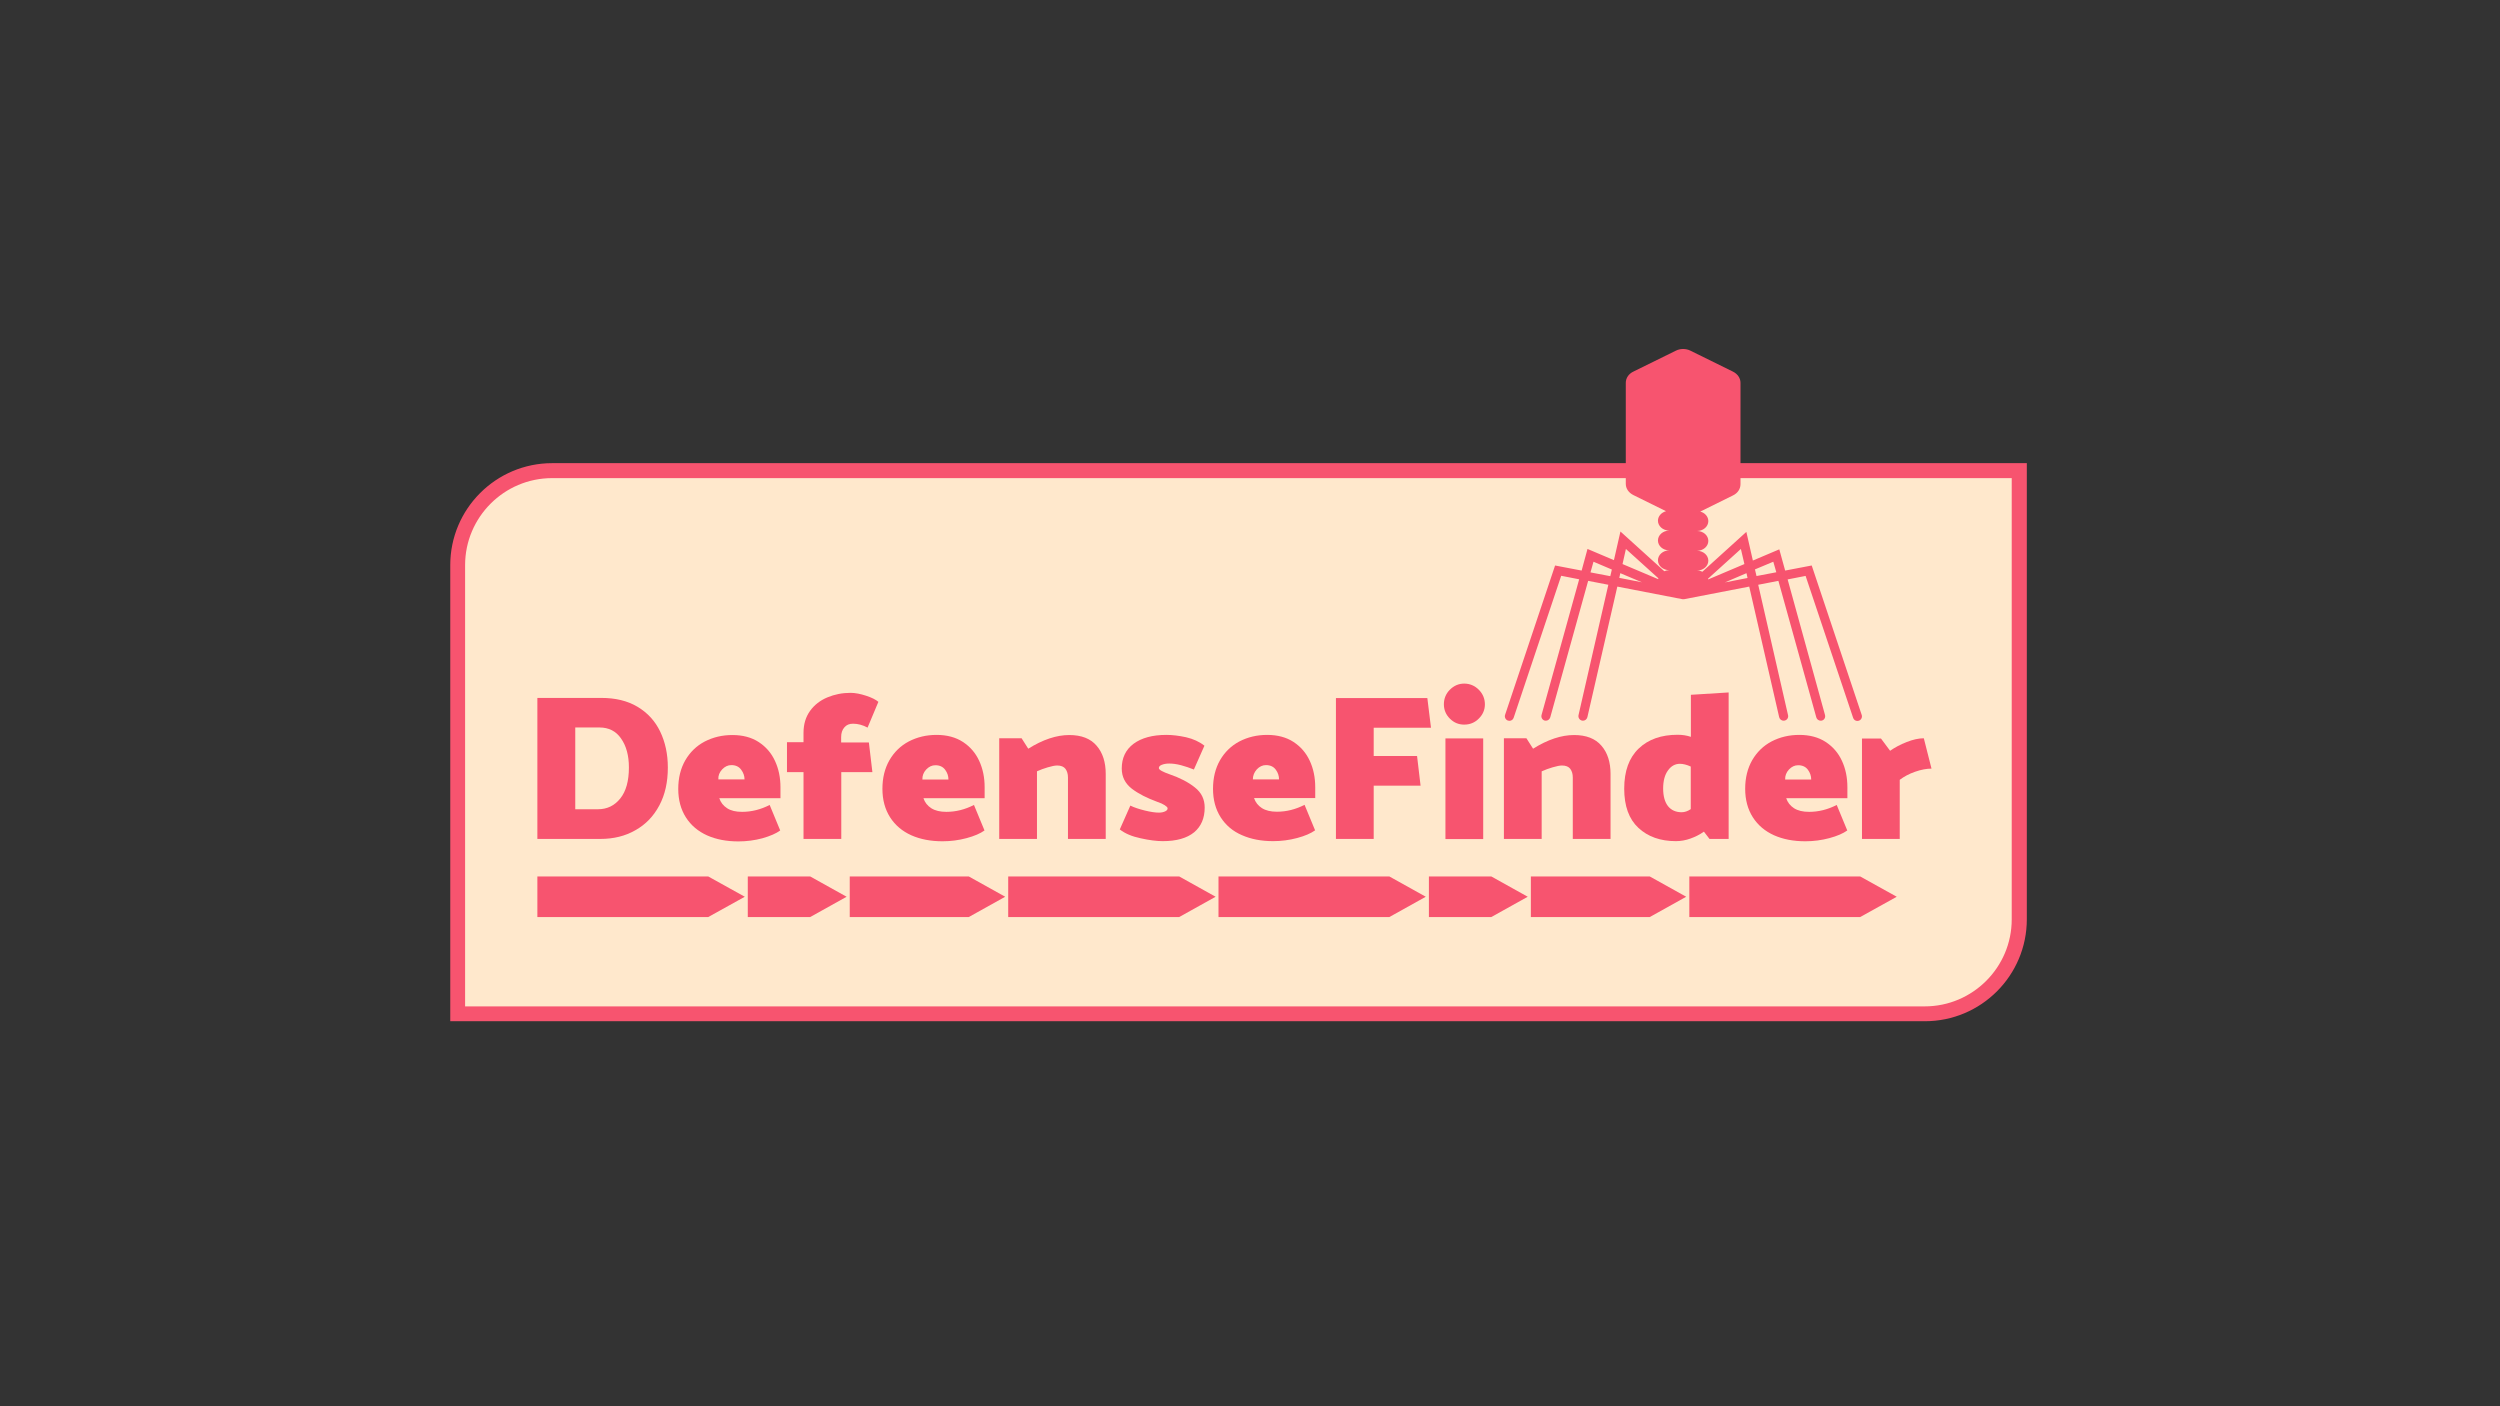 <?xml version="1.0" encoding="utf-8"?>
<!-- Generator: Adobe Illustrator 25.2.1, SVG Export Plug-In . SVG Version: 6.00 Build 0)  -->
<svg version="1.1" id="Calque_1" xmlns="http://www.w3.org/2000/svg" xmlns:xlink="http://www.w3.org/1999/xlink" x="0px" y="0px"
	 viewBox="0 0 1920 1080" style="enable-background:new 0 0 1920 1080;" xml:space="preserve">
<rect x="0" y="0" width="1920" height="1080" fill="#333333" stroke="none"/>
<style type="text/css">
	.st0{fill:#FFE8CC;}
	.st1{fill:#F7546F;}
</style>
<path class="st0" d="M1550.6,363.9v337c0,41.5-34.8,75.3-77.5,75.3H351.7v-337c0-41.5,34.8-75.3,77.5-75.3H1550.6z"/>
<path class="st1" d="M424.1,355.7c-43.2,0-78.3,35.1-78.3,78.3v350.3h1132.5c43.2,0,78.3-35.1,78.3-78.3V355.7H424.1z M1545,706.1
	c0,36.8-30,66.8-66.8,66.8h-1121V434c0-36.8,30-66.8,66.8-66.8h1121V706.1z"/>
<path class="st1" d="M1214.7,438.2l-20.4-3.9L1155.9,549c-0.6,1.8,0.4,3.8,2.2,4.4c0.4,0.1,0.7,0.2,1.1,0.2c1.5,0,2.8-0.9,3.3-2.4
	l36.5-109l13.8,2.7l-28.9,104.2c-0.5,1.9,0.6,3.8,2.4,4.3c0.3,0.1,0.6,0.1,0.9,0.1c1.5,0,2.9-1,3.4-2.6l29.1-104.8l15.5,3
	l-22.9,100.1c-0.4,1.9,0.7,3.7,2.6,4.2c0.3,0.1,0.5,0.1,0.8,0.1c1.6,0,3-1.1,3.4-2.7l23-100.3l50.1,9.7c0,0,0,0,0,0l0,0c0,0,0,0,0,0
	c0.1,0,0.1,0,0.2,0c0.1,0,0.1,0,0.2,0c0,0,0.1,0,0.1,0c0,0,0,0,0,0c0,0,0,0,0,0c0,0,0,0,0,0c0,0,0,0,0,0c0,0,0,0,0,0
	c0,0,0.1,0,0.1,0c0,0,0,0,0,0c0,0,0.1,0,0.1,0c0.1,0,0.3,0,0.4,0l0,0c0,0,0,0,0,0l50.1-9.7l23,100.3c0.4,1.6,1.8,2.7,3.4,2.7
	c0.3,0,0.5,0,0.8-0.1c1.9-0.4,3.1-2.3,2.6-4.2l-22.9-100.1l15.5-3l29.1,104.8c0.4,1.5,1.8,2.6,3.4,2.6c0.3,0,0.6,0,0.9-0.1
	c1.9-0.5,2.9-2.4,2.4-4.3L1372.9,445l13.8-2.7l36.5,109c0.5,1.5,1.8,2.4,3.3,2.4c0.4,0,0.7-0.1,1.1-0.2c1.8-0.6,2.8-2.6,2.2-4.4
	l-38.4-114.8l-20.4,3.9l-4.5-16.3l-20.3,8.6l-5-22l-33.8,30.6c-1.2-0.6-2.6-0.9-4.1-0.9c4.8,0,8.7-3.4,8.7-7.6
	c0-4.2-3.9-7.6-8.7-7.6c4.8,0,8.7-3.4,8.7-7.6s-3.9-7.6-8.7-7.6c4.8,0,8.7-3.4,8.7-7.6c0-3.4-2.6-6.4-6.2-7.3l25.1-12.4
	c3.6-1.7,5.8-5,5.8-8.6v-38.8V294c0-3.6-2.2-6.8-5.8-8.6l-32.7-16.1c-3.4-1.7-7.7-1.7-11.1,0l-32.7,16.1c-3.6,1.7-5.8,5-5.8,8.6
	v38.8v38.8c0,3.6,2.2,6.8,5.8,8.6l25.1,12.4c-3.6,1-6.2,3.9-6.2,7.3c0,4.2,3.9,7.6,8.7,7.6c-4.8,0-8.7,3.4-8.7,7.6s3.9,7.6,8.7,7.6
	c-4.8,0-8.7,3.4-8.7,7.6c0,4.2,3.9,7.6,8.7,7.6c-1.4,0-2.7,0.3-3.8,0.8l-33.7-30.5l-5,22l-20.3-8.6L1214.7,438.2z M1361.9,431.4
	l2.3,8.1l-15.2,2.9l-1.2-5.1L1361.9,431.4z M1341.3,440.2l0.8,3.7l-17.4,3.4L1341.3,440.2z M1337,421.6l2.7,11.6l-27.8,11.8
	c0-0.2,0-0.4-0.1-0.6L1337,421.6z M1248.7,421.6l24.9,22.5c-0.1,0.2-0.1,0.5-0.1,0.7l-27.4-11.6L1248.7,421.6z M1244.4,440.2l16.6,7
	l-17.4-3.4L1244.4,440.2z M1223.8,431.4l14.1,6l-1.2,5.1l-15.2-2.9L1223.8,431.4z"/>
<path class="st1" d="M506.4,618.5c4.4-8.3,6.5-17.9,6.5-29c0-10.4-2-19.6-5.9-27.7c-3.9-8.1-9.7-14.4-17.4-19
	c-7.7-4.6-17-6.8-27.8-6.8h-49.1v108.3h48.4c10.1,0,19.1-2.2,26.9-6.7C495.9,633.2,502,626.8,506.4,618.5z M476.4,613.2
	c-4.4,5.5-10.1,8.3-17.1,8.3h-17.5v-62.8h18.6c7.1,0,12.7,2.8,16.6,8.5c4,5.7,6,13.1,6,22.2C483,599.8,480.8,607.7,476.4,613.2z"/>
<path class="st1" d="M599.2,637.8l-8.1-19.6c-6.8,3.5-13.9,5.3-21.2,5.3c-4.8,0-8.6-0.9-11.5-2.8c-2.9-1.9-4.9-4.4-6-7.7h47v-8.4
	c0-7.4-1.4-14.2-4.2-20.2c-2.8-6.1-7-10.9-12.5-14.5c-5.5-3.6-12.3-5.4-20.2-5.4c-7.9,0-14.9,1.7-21.3,5
	c-6.3,3.3-11.3,8.2-14.9,14.4c-3.6,6.3-5.4,13.6-5.4,22c0,8.5,2,15.8,5.9,21.9c3.9,6.1,9.4,10.7,16.3,13.8c7,3.1,14.9,4.6,24,4.6
	c6.3,0,12.4-0.8,18.4-2.4C591.5,642.1,596.1,640.1,599.2,637.8z M554.6,590.9c2.1-2.2,4.4-3.3,7.1-3.3c3.3,0,5.8,1.2,7.5,3.5
	c1.7,2.3,2.6,4.8,2.6,7.5h-20.1C551.5,595.7,552.5,593.2,554.6,590.9z"/>
<path class="st1" d="M667.3,570.2h-21.3v-4c0-3.2,0.8-5.7,2.5-7.6c1.6-1.9,3.8-2.8,6.6-2.8c3.8,0,7.5,1,11.2,3l8.3-19.8
	c-2-1.7-5.2-3.3-9.5-4.7c-4.3-1.4-8.3-2.2-11.9-2.2c-6.4,0-12.3,1.2-17.8,3.5c-5.5,2.3-10,5.8-13.3,10.4c-3.3,4.6-5,10.2-5,16.8v7.2
	h-12.7V593h12.7v51.3h29V593H670L667.3,570.2z"/>
<path class="st1" d="M756.2,604.5c0-7.4-1.4-14.2-4.2-20.2c-2.8-6.1-7-10.9-12.5-14.5c-5.5-3.6-12.3-5.4-20.2-5.4
	c-7.9,0-14.9,1.7-21.3,5c-6.3,3.3-11.3,8.2-14.9,14.4c-3.6,6.3-5.4,13.6-5.4,22c0,8.5,2,15.8,5.9,21.9c3.9,6.1,9.4,10.7,16.3,13.8
	c7,3.1,14.9,4.6,24,4.6c6.3,0,12.4-0.8,18.4-2.4c6-1.6,10.6-3.6,13.8-5.9l-8.1-19.6c-6.8,3.5-13.9,5.3-21.2,5.3
	c-4.8,0-8.6-0.9-11.6-2.8c-2.9-1.9-4.9-4.4-6-7.7h47V604.5z M708.4,598.6c-0.1-2.9,0.9-5.4,2.9-7.6c2.1-2.2,4.4-3.3,7.1-3.3
	c3.3,0,5.8,1.2,7.5,3.5c1.7,2.3,2.5,4.8,2.5,7.5H708.4z"/>
<path class="st1" d="M796.3,592.4c2.6-1.2,5.4-2.2,8.4-3.1c3.1-0.9,5.5-1.4,7.2-1.4c3,0,5.1,0.9,6.4,2.6c1.3,1.8,1.9,4,1.9,6.6v47.2
	h29v-49.9c0-9-2.3-16.3-7-21.7c-4.7-5.5-11.7-8.2-21-8.2c-9.8,0-20.3,3.5-31.5,10.5l-5.1-8h-17.2v77.3h29V592.4z"/>
<path class="st1" d="M894.9,623.1c-1.3,0.6-2.9,1-4.8,1c-2.8,0-6.3-0.5-10.8-1.6c-4.4-1.1-8.2-2.3-11.2-3.8L860,637
	c3.9,3.1,9.3,5.4,16,6.8c6.7,1.5,12.4,2.2,17,2.2c10.6,0,18.6-2.3,24.1-6.8c5.4-4.5,8.1-10.9,8.1-19c0-6.4-2.5-11.5-7.6-15.5
	c-5-4-11.6-7.4-19.5-10.1c-2.4-0.8-4.4-1.7-5.9-2.5c-1.5-0.8-2.2-1.6-2.2-2.2c0-1.1,0.7-1.9,2.2-2.5c1.5-0.6,3.4-1,5.7-1
	c2.8,0,5.8,0.4,9.2,1.3c3.3,0.9,6.6,2,9.8,3.3l8.1-18.3c-3.9-3.1-8.6-5.2-14.1-6.5c-5.5-1.2-10.5-1.8-15.1-1.8
	c-10.7,0-19.1,2.3-25.2,6.8c-6.1,4.6-9.1,10.9-9.1,19c0,6.4,2.6,11.5,7.7,15.5c5.1,3.9,11.8,7.3,19.8,10.2c2.2,0.7,4.1,1.6,5.5,2.5
	c1.4,0.9,2.2,1.7,2.2,2.3C896.8,621.6,896.2,622.5,894.9,623.1z"/>
<path class="st1" d="M953.8,641.4c7,3.1,14.9,4.6,24,4.6c6.3,0,12.4-0.8,18.4-2.4c6-1.6,10.6-3.6,13.8-5.9l-8.1-19.6
	c-6.8,3.5-13.9,5.3-21.2,5.3c-4.8,0-8.6-0.9-11.6-2.8c-2.9-1.9-4.9-4.4-6-7.7h47v-8.4c0-7.4-1.4-14.2-4.2-20.2
	c-2.8-6.1-7-10.9-12.5-14.5c-5.5-3.6-12.3-5.4-20.2-5.4c-7.9,0-14.9,1.7-21.3,5c-6.3,3.3-11.3,8.2-14.9,14.4
	c-3.6,6.3-5.4,13.6-5.4,22c0,8.5,2,15.8,5.9,21.9C941.4,633.8,946.8,638.4,953.8,641.4z M965.2,590.9c2.1-2.2,4.4-3.3,7.1-3.3
	c3.3,0,5.8,1.2,7.5,3.5c1.7,2.3,2.5,4.8,2.5,7.5h-20.1C962.2,595.7,963.2,593.2,965.2,590.9z"/>
<polygon class="st1" points="1099,558.9 1096.2,536.1 1026,536.1 1026,644.3 1055,644.3 1055,603.4 1091,603.4 1088.3,580.6 
	1055,580.6 1055,558.9 "/>
<rect x="1110.1" y="567.1" class="st1" width="29" height="77.3"/>
<path class="st1" d="M1135.7,529.7c-3.1-3.1-6.9-4.7-11.2-4.7c-4.2,0-7.9,1.6-11,4.7c-3.1,3.1-4.6,6.9-4.6,11.2
	c0,4.2,1.5,7.9,4.6,11c3.1,3.1,6.7,4.6,11,4.6c4.4,0,8.1-1.5,11.2-4.6c3.1-3.1,4.7-6.7,4.7-11
	C1140.4,536.6,1138.8,532.8,1135.7,529.7z"/>
<path class="st1" d="M1184,592.4c2.6-1.2,5.4-2.2,8.4-3.1c3.1-0.9,5.5-1.4,7.2-1.4c3,0,5.1,0.9,6.4,2.6c1.3,1.8,1.9,4,1.9,6.6v47.2
	h29v-49.9c0-9-2.3-16.3-7-21.7c-4.7-5.5-11.7-8.2-21-8.2c-9.8,0-20.3,3.5-31.5,10.5l-5.1-8H1155v77.3h29V592.4z"/>
<path class="st1" d="M1308.6,638.7l4.3,5.6h14.7V531.8l-29,1.8v32.3c-3.2-1.1-6.6-1.6-10.2-1.6c-12.5,0-22.5,3.5-29.9,10.6
	c-7.4,7.1-11.1,17.3-11.1,30.8c0,13.3,3.6,23.3,10.9,30.1c7.3,6.8,16.9,10.2,28.8,10.2c3.8,0,7.6-0.7,11.2-2
	S1305.4,641,1308.6,638.7z M1281,619.1c-2.4-3.1-3.7-7.6-3.7-13.5c0-5.8,1.2-10.5,3.7-13.9c2.4-3.4,5.5-5.1,9.2-5.1
	c2.4,0,5.2,0.7,8.3,2.1v32.7c-2.3,1.6-4.7,2.4-7,2.4C1287,623.8,1283.5,622.2,1281,619.1z"/>
<path class="st1" d="M1418.8,604.5c0-7.4-1.4-14.2-4.2-20.2c-2.8-6.1-7-10.9-12.5-14.5c-5.5-3.6-12.3-5.4-20.2-5.4
	c-7.9,0-14.9,1.7-21.3,5c-6.3,3.3-11.3,8.2-14.9,14.4c-3.6,6.3-5.4,13.6-5.4,22c0,8.5,2,15.8,5.9,21.9c3.9,6.1,9.4,10.7,16.3,13.8
	c7,3.1,14.9,4.6,24,4.6c6.3,0,12.4-0.8,18.4-2.4c6-1.6,10.6-3.6,13.8-5.9l-8.1-19.6c-6.8,3.5-13.9,5.3-21.2,5.3
	c-4.8,0-8.6-0.9-11.6-2.8c-2.9-1.9-4.9-4.4-6-7.7h47V604.5z M1371,598.6c-0.1-2.9,0.9-5.4,2.9-7.6c2.1-2.2,4.4-3.3,7.1-3.3
	c3.3,0,5.8,1.2,7.5,3.5c1.7,2.3,2.5,4.8,2.5,7.5H1371z"/>
<path class="st1" d="M1459,598.9c3.3-2.5,7.2-4.6,11.8-6.2c4.6-1.6,8.8-2.4,12.6-2.4l-5.9-23.3c-4,0-8.4,1-13.2,2.9
	c-4.8,1.9-9,4.1-12.7,6.7l-7-9.4H1430v77.1h29V598.9z"/>
<polygon class="st1" points="412.7,688.7 412.7,704.3 478.3,704.3 543.9,704.3 572,688.7 543.9,673.1 478.3,673.1 412.7,673.1 "/>
<polygon class="st1" points="905.6,704.3 933.6,688.7 905.6,673.1 840,673.1 774.3,673.1 774.3,688.7 774.3,704.3 840,704.3 "/>
<polygon class="st1" points="744,704.3 772,688.7 744,673.1 698.3,673.1 652.6,673.1 652.6,688.7 652.6,704.3 698.3,704.3 "/>
<polygon class="st1" points="622.2,704.3 650.2,688.7 622.2,673.1 598.3,673.1 574.3,673.1 574.3,688.7 574.3,704.3 598.3,704.3 "/>
<polygon class="st1" points="1067,704.3 1095,688.7 1067,673.1 1001.4,673.1 935.8,673.1 935.8,688.7 935.8,704.3 1001.4,704.3 "/>
<polygon class="st1" points="1363,673.1 1297.4,673.1 1297.4,688.7 1297.4,704.3 1363,704.3 1428.6,704.3 1456.7,688.7 
	1428.6,673.1 "/>
<polygon class="st1" points="1267,704.3 1295,688.7 1267,673.1 1221.3,673.1 1175.7,673.1 1175.7,688.7 1175.7,704.3 1221.3,704.3 
	"/>
<polygon class="st1" points="1145.3,704.3 1173.3,688.7 1145.3,673.1 1121.3,673.1 1097.4,673.1 1097.4,688.7 1097.4,704.3 
	1121.3,704.3 "/>
</svg>
